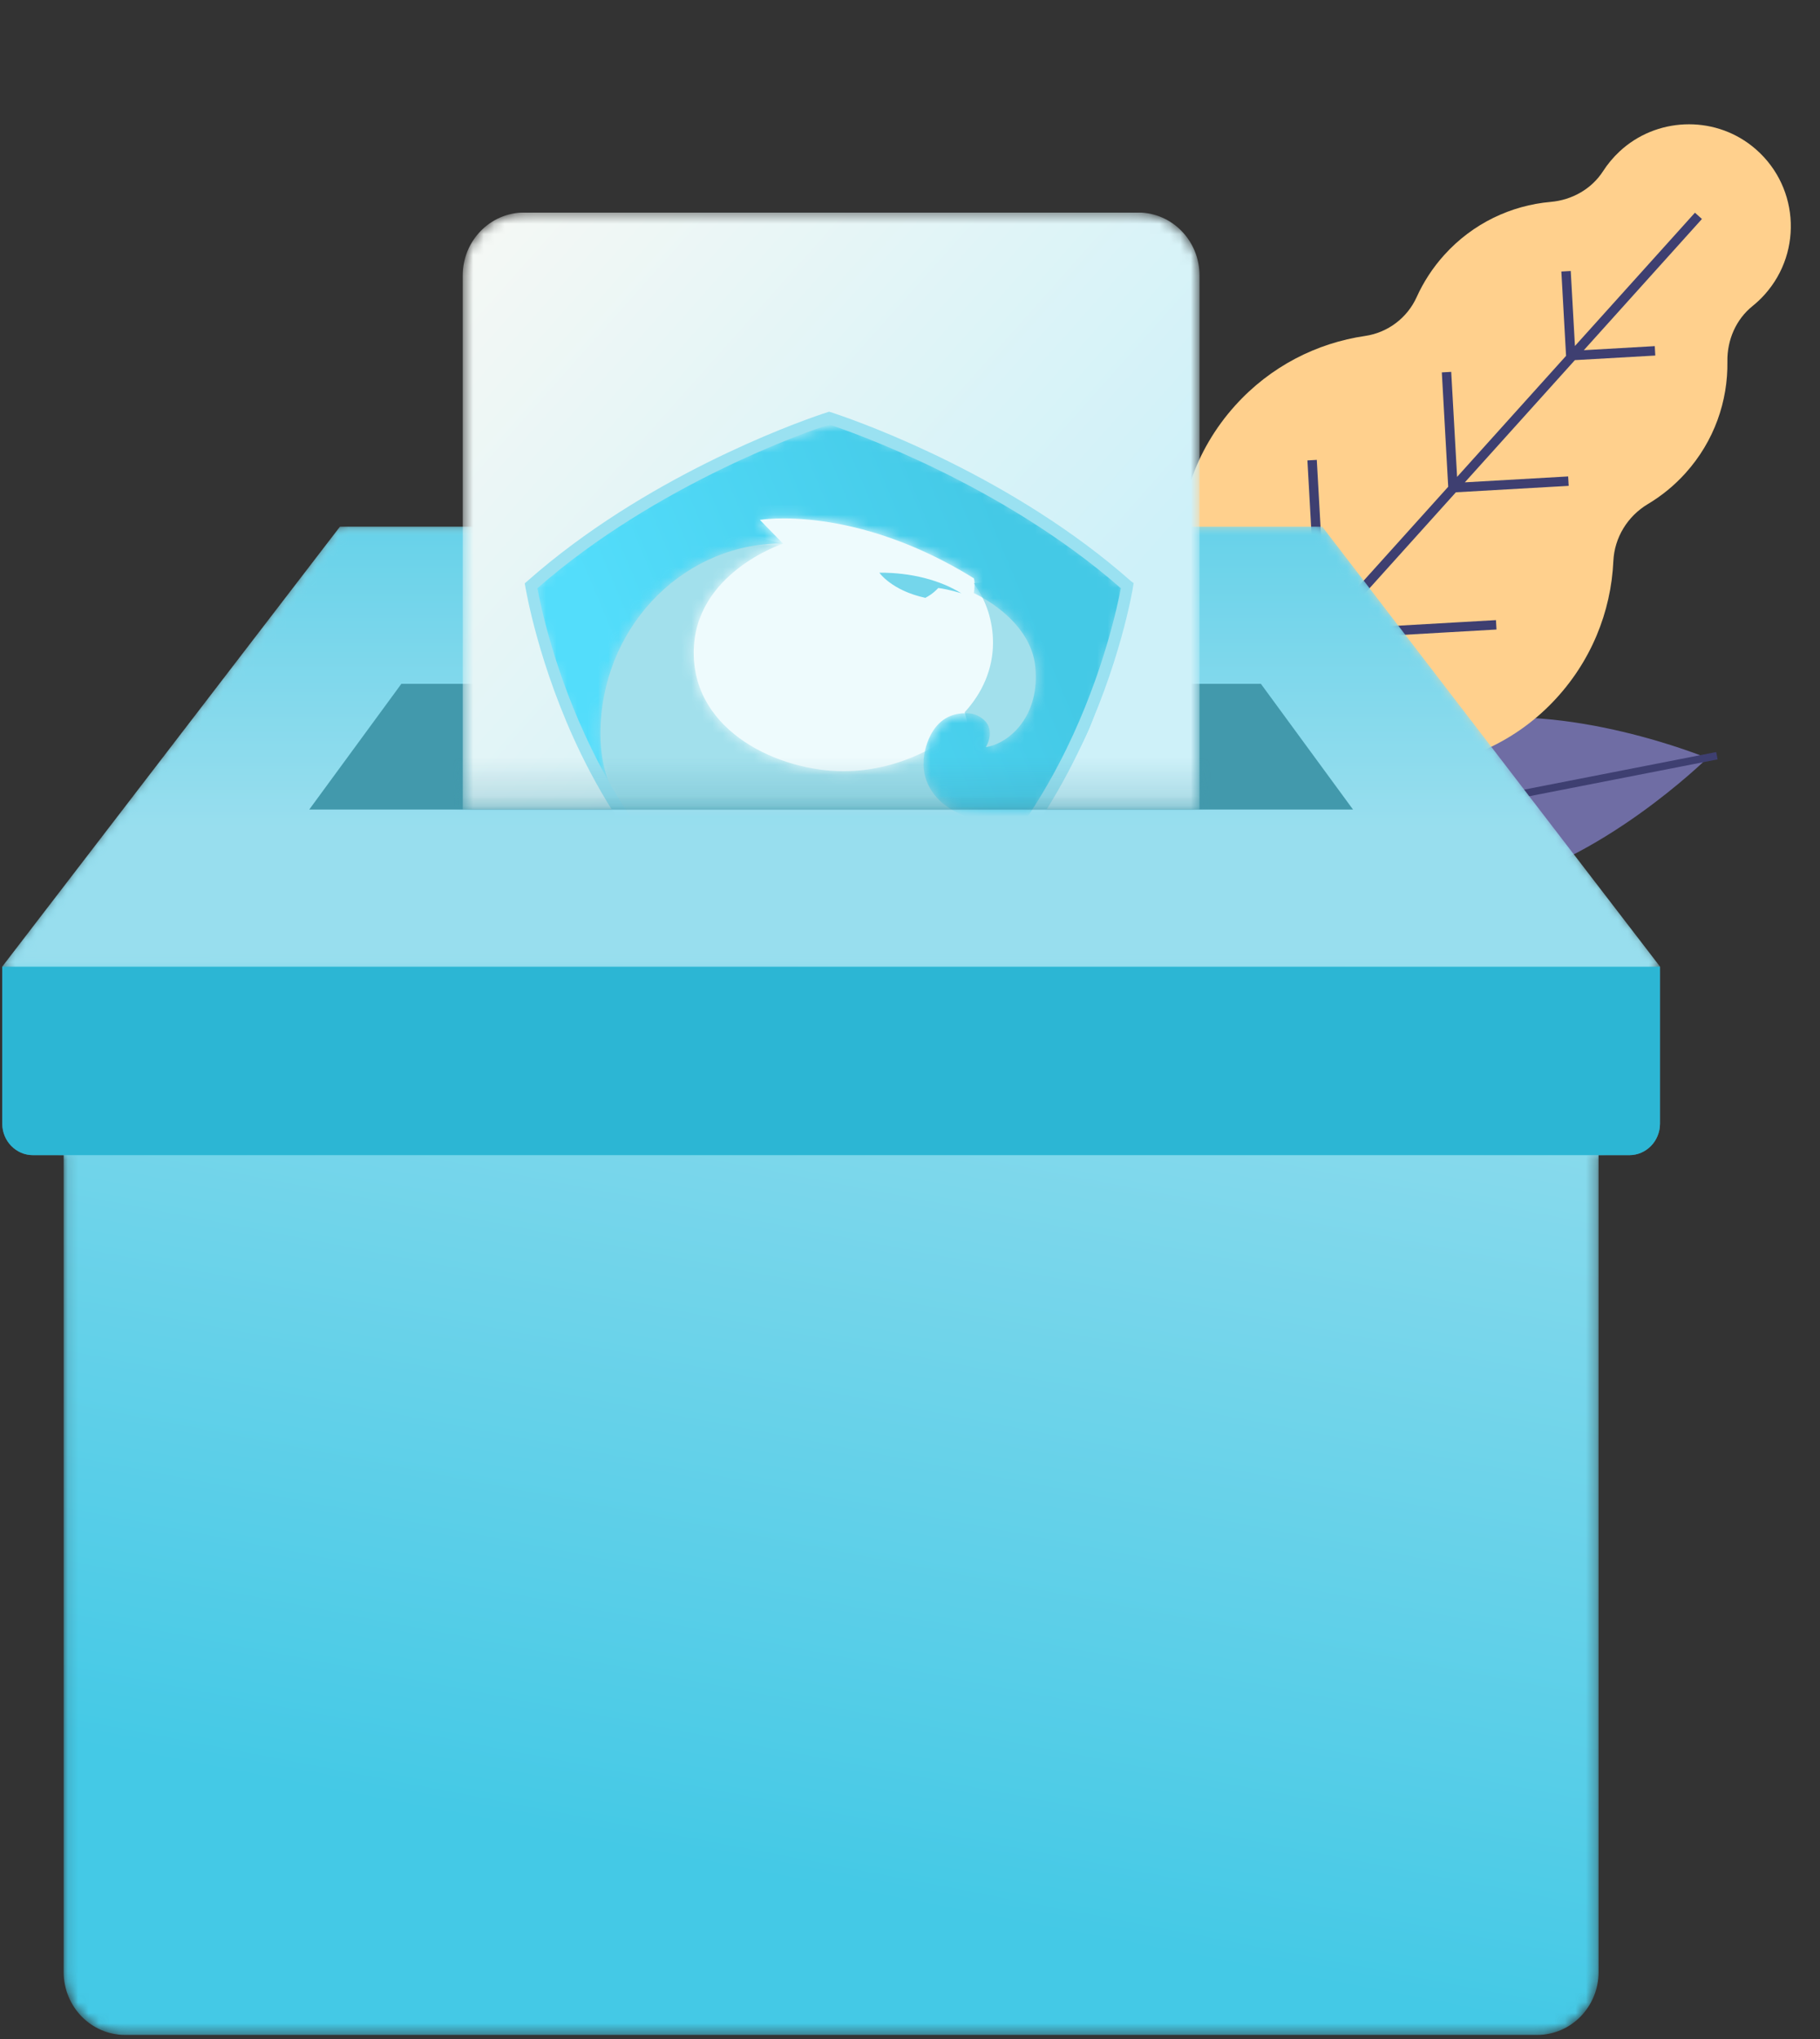 <svg width="175" height="196" viewBox="0 0 175 196" fill="none" xmlns="http://www.w3.org/2000/svg">
<rect x="0" y="0" width="175" height="196" fill="#333333" stroke="none"/>
<path fill-rule="evenodd" clip-rule="evenodd" d="M164.132 72.906C164.132 72.906 153.775 83.089 142.894 85.217C132.013 87.345 130.719 79.442 130.719 79.442L164.132 72.906Z" fill="#6F6DA4"/>
<path fill-rule="evenodd" clip-rule="evenodd" d="M164.121 72.85C164.121 72.85 150.715 67.315 139.833 69.443C128.952 71.571 130.708 79.385 130.708 79.385L164.121 72.85Z" fill="#6F6DA4"/>
<path fill-rule="evenodd" clip-rule="evenodd" d="M125.826 80.688L165.156 72.996L165.019 72.291L125.689 79.984L125.826 80.688Z" fill="#3E3F71"/>
<path fill-rule="evenodd" clip-rule="evenodd" d="M131.269 32.292C133.437 31.977 135.314 30.559 136.217 28.56C136.868 27.121 137.747 25.757 138.859 24.522C141.617 21.46 145.305 19.742 149.105 19.408C151.149 19.227 153.032 18.177 154.145 16.449C154.581 15.773 155.108 15.137 155.729 14.558C159.229 11.293 164.676 11.065 168.435 14.02C172.946 17.567 173.449 24.13 169.668 28.328C169.309 28.727 168.924 29.09 168.517 29.416C166.915 30.705 166.064 32.688 166.096 34.744C166.155 38.562 164.829 42.413 162.071 45.475C160.99 46.675 159.766 47.669 158.447 48.455C156.504 49.613 155.234 51.67 155.131 53.932C154.909 58.819 152.982 63.66 149.3 67.492C141.618 75.487 128.868 76.044 120.529 68.758C111.72 61.062 110.953 47.658 118.76 38.989C122.158 35.216 126.614 32.97 131.269 32.292Z" fill="#FFD08D"/>
<path fill-rule="evenodd" clip-rule="evenodd" d="M102.255 87.874L126.638 60.796L125.713 44.258L126.615 44.206L127.49 59.85L139.251 46.79L138.637 35.797L139.54 35.745L140.105 45.842L150.583 34.206L150.13 26.1L151.033 26.049L151.436 33.258L162.975 20.445L163.648 21.05L152.291 33.662L159.113 33.273L159.163 34.177L151.43 34.618L140.85 46.366L150.785 45.798L150.835 46.703L139.989 47.322L128.116 60.507L143.843 59.609L143.894 60.513L127.254 61.464L102.928 88.476L102.255 87.874Z" fill="#3E3F71"/>
<g clip-path="url(#clip0)">
<mask id="mask0" mask-type="alpha" maskUnits="userSpaceOnUse" x="0" y="50" width="160" height="146">
<path d="M127.144 50.633H32.688L0.219 92.918V108.019C0.219 109.687 1.54 111.04 3.171 111.04H6.123V189.568C6.123 192.904 8.765 195.609 12.026 195.609H147.806C151.067 195.609 153.71 192.904 153.71 189.568V111.04H156.662C158.292 111.04 159.614 109.688 159.614 108.019V92.918L127.144 50.633Z" fill="white"/>
</mask>
<g mask="url(#mask0)">
<path d="M127.144 50.633H32.688L0.219 92.918V108.019C0.219 109.687 1.54 111.04 3.171 111.04H6.123V189.568C6.123 192.904 8.765 195.609 12.026 195.609H147.806C151.067 195.609 153.71 192.904 153.71 189.568V111.04H156.662C158.292 111.04 159.614 109.688 159.614 108.019V92.918L127.144 50.633Z" fill="url(#paint0_linear)"/>
</g>
<path fill-rule="evenodd" clip-rule="evenodd" d="M0.219 92.918H159.613V108.019C159.613 109.687 158.292 111.04 156.661 111.04H3.171C1.541 111.04 0.219 109.688 0.219 108.019V92.918Z" fill="#2CB6D4"/>
<mask id="mask1" mask-type="alpha" maskUnits="userSpaceOnUse" x="0" y="50" width="160" height="43">
<path d="M159.613 92.918L127.144 50.633H115.337H44.495H32.688L0.219 92.918H159.613Z" fill="white"/>
</mask>
<g mask="url(#mask1)">
<path d="M159.613 92.918L127.144 50.633H115.337H44.495H32.688L0.219 92.918H159.613Z" fill="url(#paint1_linear)"/>
</g>
<path fill-rule="evenodd" clip-rule="evenodd" d="M44.495 65.735H38.592L29.736 77.816H44.495H115.337H130.096L121.24 65.735H115.337" fill="#4299AC"/>
<mask id="mask2" mask-type="alpha" maskUnits="userSpaceOnUse" x="44" y="20" width="72" height="58">
<path d="M50.399 20.43H109.434C112.694 20.43 115.337 23.134 115.337 26.471V77.816H44.495V26.471C44.495 23.134 47.138 20.43 50.399 20.43Z" fill="white"/>
</mask>
<g mask="url(#mask2)">
<path d="M50.399 20.43H109.434C112.694 20.43 115.337 23.134 115.337 26.471V77.816H44.495V26.471C44.495 23.134 47.138 20.43 50.399 20.43Z" fill="url(#paint2_linear)"/>
<path d="M81.755 78.558C91.097 78.558 98.671 70.809 98.671 61.251C98.671 51.693 91.097 43.944 81.755 43.944C72.412 43.944 64.839 51.693 64.839 61.251C64.839 70.809 72.412 78.558 81.755 78.558Z" fill="#EEFBFD"/>
<path d="M93.635 56.061C94.848 57.74 95.482 59.725 95.482 61.785C95.482 64.285 94.475 66.594 92.759 68.464L93.803 72.452H96.974L100.312 68.579L101.207 62.911L101.394 59.534L98.093 55.718L93.635 56.061Z" fill="#A2E0EC"/>
<mask id="mask3" mask-type="alpha" maskUnits="userSpaceOnUse" x="56" y="51" width="44" height="44">
<path d="M56.894 72.91L57.472 75.257C57.472 75.257 64.298 89.587 79.666 94.911C79.666 94.911 93.648 88.805 99.858 78.444L91.285 70.792C91.285 70.792 87.182 74.131 81.084 74.131C74.985 74.131 66.704 70.41 66.704 62.74C66.704 55.069 75.283 52.264 75.283 52.264L71.628 51.348H62.284L56.353 65.964L56.894 72.91Z" fill="white"/>
</mask>
<g mask="url(#mask3)">
<path d="M56.894 72.91L57.472 75.257C57.472 75.257 64.298 89.587 79.666 94.911C79.666 94.911 93.648 88.805 99.858 78.444L91.285 70.792C91.285 70.792 87.182 74.131 81.084 74.131C74.985 74.131 66.704 70.41 66.704 62.74C66.704 55.069 75.283 52.264 75.283 52.264L71.628 51.348H62.284L56.353 65.964L56.894 72.91Z" fill="#A2E0EC"/>
</g>
<mask id="mask4" mask-type="alpha" maskUnits="userSpaceOnUse" x="51" y="40" width="58" height="40">
<path d="M108.537 56.801C108.276 56.534 102.906 49.485 81.862 40.792C81.15 40.508 80.462 40.487 79.797 40.728C60.516 45.758 51.056 56.14 51.056 56.801C51.056 57.462 53.816 67.395 55.607 71.441C55.756 71.784 58.143 76.097 59.915 78.444C58.871 76.097 57.733 74.055 57.733 70.544C57.733 60.641 65.231 52.588 74.612 52.245C74.836 52.245 75.078 52.245 75.302 52.264L73.064 49.974C73.064 49.974 82.072 48.428 93.635 55.584C93.635 55.584 93.803 55.947 93.635 57.015C93.635 57.015 99.081 59.419 99.548 64.094C100.014 68.769 97.123 71.441 94.792 71.822C94.792 71.822 96.004 69.895 94.139 68.865C93.747 68.636 93.281 68.54 92.815 68.559C89.252 68.559 88.842 72.719 88.842 72.719C88.805 72.929 88.805 73.139 88.805 73.349C88.805 73.349 88.208 79.436 98.802 79.322C98.802 79.322 104.173 73.101 105.59 67.51C106.113 65.449 106.486 63.904 106.728 62.759C107.325 61.137 107.903 58.748 108.463 57.011L108.537 56.801Z" fill="white"/>
</mask>
<g mask="url(#mask4)">
<path d="M108.537 56.801C108.276 56.534 102.906 49.485 81.862 40.792C81.15 40.508 80.462 40.487 79.797 40.728C60.516 45.758 51.056 56.14 51.056 56.801C51.056 57.462 53.816 67.395 55.607 71.441C55.756 71.784 58.143 76.097 59.915 78.444C58.871 76.097 57.733 74.055 57.733 70.544C57.733 60.641 65.231 52.588 74.612 52.245C74.836 52.245 75.078 52.245 75.302 52.264L73.064 49.974C73.064 49.974 82.072 48.428 93.635 55.584C93.635 55.584 93.803 55.947 93.635 57.015C93.635 57.015 99.081 59.419 99.548 64.094C100.014 68.769 97.123 71.441 94.792 71.822C94.792 71.822 96.004 69.895 94.139 68.865C93.747 68.636 93.281 68.54 92.815 68.559C89.252 68.559 88.842 72.719 88.842 72.719C88.805 72.929 88.805 73.139 88.805 73.349C88.805 73.349 88.208 79.436 98.802 79.322C98.802 79.322 104.173 73.101 105.59 67.51C106.113 65.449 106.486 63.904 106.728 62.759C107.325 61.137 107.903 58.748 108.463 57.011L108.537 56.801Z" fill="url(#paint3_linear)"/>
</g>
<path opacity="0.895" d="M89.029 57.435C89.178 57.358 89.663 57.111 90.222 56.519C91.341 56.672 92.442 57.034 92.442 57.034C90.409 55.775 87.63 55.031 84.553 55.05C84.553 55.05 85.728 56.767 88.992 57.473C88.992 57.473 89.01 57.454 89.029 57.435Z" fill="#67D2E9"/>
<path d="M108.742 55.861C97.515 45.937 83.322 40.781 80.375 39.788L80.095 39.691L79.722 39.575L79.069 39.788C76.123 40.781 61.93 45.937 50.702 55.861L50.459 56.075L50.515 56.406C50.534 56.484 51.746 64.014 55.887 72.517C58.33 77.518 61.295 81.857 64.69 85.457C68.849 89.855 73.698 93.104 79.088 95.128L79.405 95.245L79.722 95.362L80.058 95.225L80.375 95.109C85.765 93.085 90.595 89.835 94.773 85.438C98.168 81.857 101.133 77.499 103.576 72.498C107.717 64.014 108.948 56.464 108.948 56.386L109.004 56.056L108.742 55.861ZM102.55 71.973C100.163 76.857 97.272 81.118 93.953 84.621C89.831 88.96 85.056 92.151 79.722 94.116C74.388 92.151 69.614 88.979 65.492 84.64C62.172 81.138 59.281 76.896 56.894 72.011C53.294 64.656 51.952 58.06 51.672 56.542C63.179 46.482 77.727 41.462 79.722 40.8C81.699 41.462 96.265 46.482 107.773 56.542C107.493 58.04 106.131 64.637 102.55 71.973Z" fill="#9AE1F1"/>
<path opacity="0.6" d="M116.385 72.767H41.965V77.878H116.385V72.767Z" fill="url(#paint4_linear)"/>
</g>
</g>
<defs>
<linearGradient id="paint0_linear" x1="103.568" y1="80.349" x2="83.943" y2="182.543" gradientUnits="userSpaceOnUse">
<stop stop-color="#98DEEE"/>
<stop offset="1" stop-color="#44C9E6"/>
</linearGradient>
<linearGradient id="paint1_linear" x1="79.916" y1="79.514" x2="79.916" y2="29.884" gradientUnits="userSpaceOnUse">
<stop stop-color="#98DEEE"/>
<stop offset="1" stop-color="#44C9E6"/>
</linearGradient>
<linearGradient id="paint2_linear" x1="33.21" y1="22.529" x2="92.03" y2="74.91" gradientUnits="userSpaceOnUse">
<stop stop-color="#FAF9F4"/>
<stop offset="1" stop-color="#CEF1F9"/>
</linearGradient>
<linearGradient id="paint3_linear" x1="58.452" y1="62.277" x2="94.969" y2="46.892" gradientUnits="userSpaceOnUse">
<stop stop-color="#53DDFB"/>
<stop offset="1" stop-color="#44C9E6"/>
</linearGradient>
<linearGradient id="paint4_linear" x1="79.175" y1="72.767" x2="79.175" y2="77.771" gradientUnits="userSpaceOnUse">
<stop stop-color="#4299AC" stop-opacity="0"/>
<stop offset="1" stop-color="#4299AC" stop-opacity="0.48"/>
</linearGradient>
<clipPath id="clip0">
<rect width="159.833" height="175.455" fill="white" transform="translate(0 20.43)"/>
</clipPath>
</defs>
</svg>
